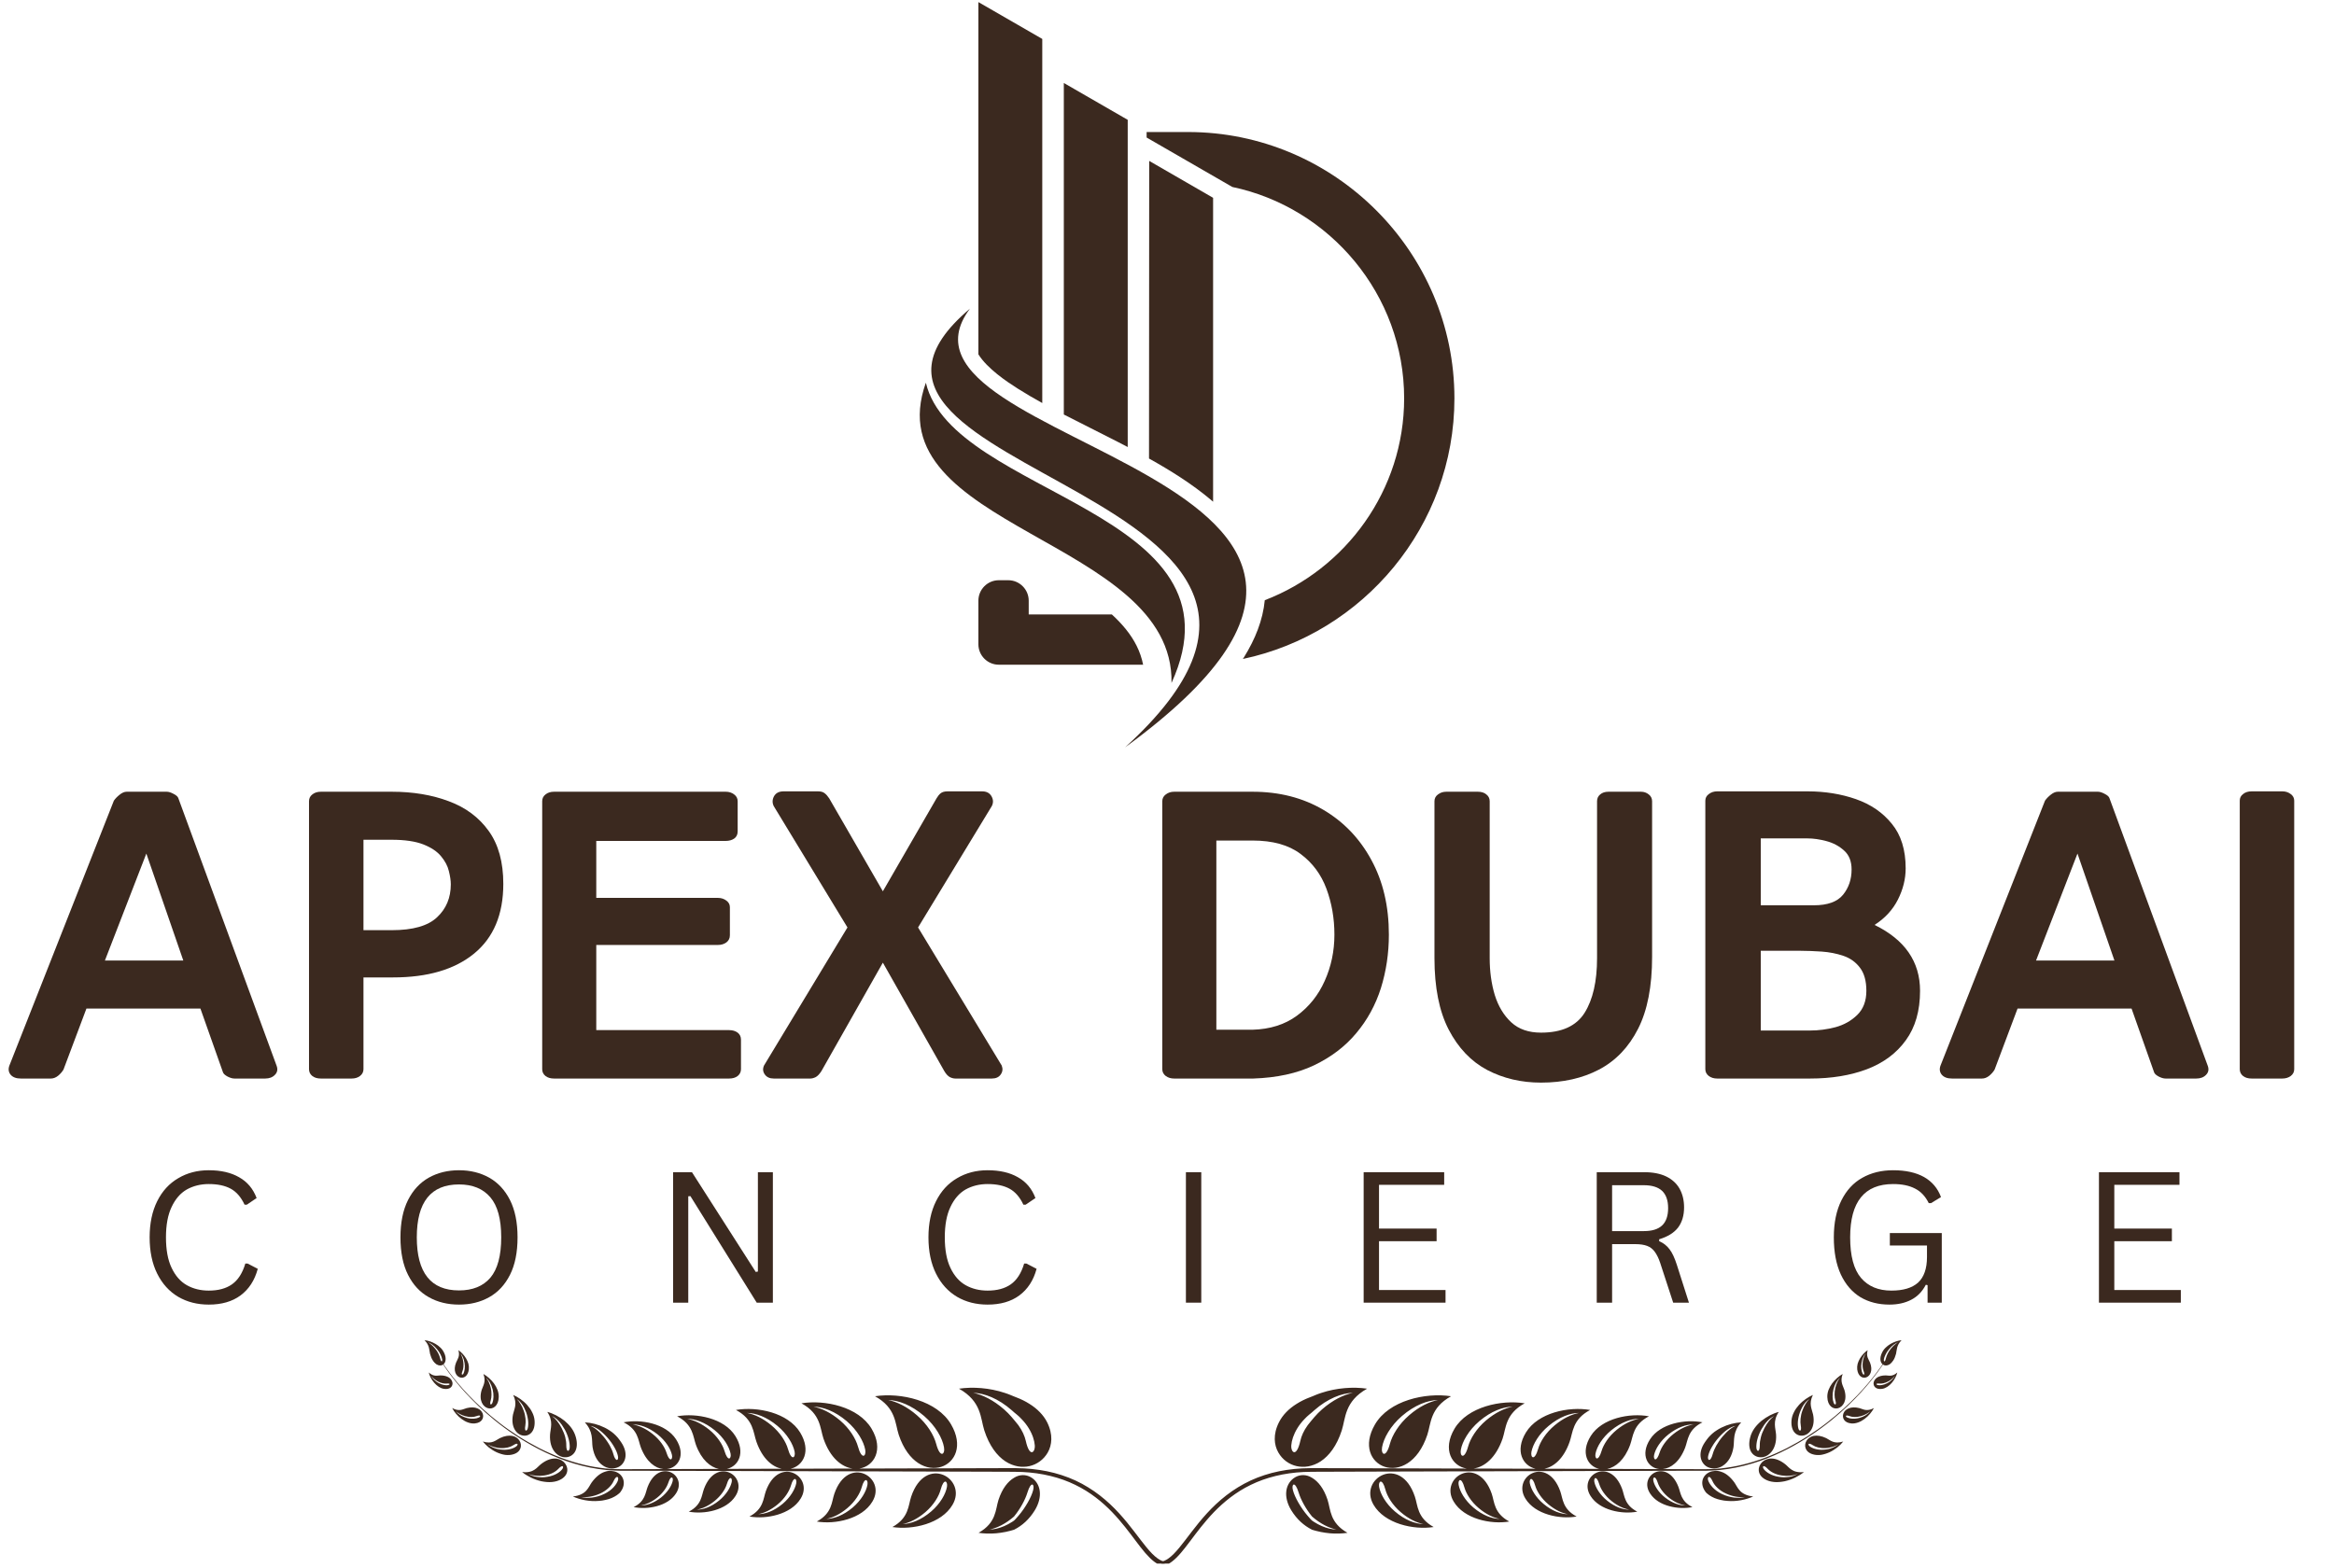 <svg xmlns="http://www.w3.org/2000/svg" xmlns:xlink="http://www.w3.org/1999/xlink" width="250" zoomAndPan="magnify" viewBox="0 0 187.5 126" height="168" preserveAspectRatio="xMidYMid meet" version="1.0"><defs><g/><clipPath id="fe27df9560"><path d="M 78 10 L 117 10 L 117 54 L 78 54 Z M 78 10 " clip-rule="nonzero"/></clipPath><clipPath id="191653492a"><path d="M 98.977 15.02 C 106.84 16.664 112.801 23.684 112.801 32.012 C 112.801 39.387 108.129 45.727 101.605 48.23 C 101.453 49.836 100.828 51.375 99.938 52.809 C 99.906 52.855 99.875 52.906 99.844 52.953 C 109.52 50.91 116.84 42.273 116.84 32.012 C 116.84 20.242 107.211 10.609 95.438 10.609 L 92.113 10.609 L 92.113 11.051 L 98.977 15.012 Z M 89.324 49.375 L 82.641 49.375 L 82.641 48.27 C 82.641 47.363 81.902 46.625 80.996 46.625 L 80.238 46.625 C 79.336 46.625 78.598 47.363 78.598 48.27 L 78.598 51.773 C 78.598 52.676 79.336 53.414 80.238 53.414 L 91.832 53.414 C 91.727 52.891 91.555 52.383 91.309 51.891 C 90.852 50.973 90.152 50.137 89.32 49.375 Z M 89.324 49.375 " clip-rule="evenodd"/></clipPath><clipPath id="dd4c7b3fb1"><path d="M 92 12 L 98 12 L 98 41 L 92 41 Z M 92 12 " clip-rule="nonzero"/></clipPath><clipPath id="930bb4991c"><path d="M 92.305 36.848 L 92.32 12.93 L 97.453 15.895 L 97.453 40.32 L 97.453 40.316 L 97.375 40.25 L 97.293 40.18 L 97.285 40.172 C 95.762 38.887 93.992 37.785 92.309 36.848 L 92.305 36.844 Z M 92.305 36.848 " clip-rule="evenodd"/></clipPath><clipPath id="85b9e10dad"><path d="M 85 6 L 91 6 L 91 36 L 85 36 Z M 85 6 " clip-rule="nonzero"/></clipPath><clipPath id="d1da6a5d87"><path d="M 90.594 12.652 L 90.594 35.922 C 90.309 35.773 90.031 35.629 89.766 35.492 C 88.355 34.762 86.895 34.051 85.461 33.309 L 85.461 6.668 L 90.594 9.629 Z M 90.594 12.652 " clip-rule="evenodd"/></clipPath><clipPath id="df001733c3"><path d="M 78 0.168 L 84 0.168 L 84 33 L 78 33 Z M 78 0.168 " clip-rule="nonzero"/></clipPath><clipPath id="084a5f208a"><path d="M 83.73 3.129 L 83.73 32.387 C 83.066 32.02 82.414 31.637 81.777 31.238 C 80.859 30.656 79.316 29.621 78.598 28.473 L 78.598 0.168 Z M 83.73 3.129 " clip-rule="evenodd"/></clipPath><clipPath id="f921f595a0"><path d="M 74 24 L 101 24 L 101 60.008 L 74 60.008 Z M 74 24 " clip-rule="nonzero"/></clipPath><clipPath id="200aa37bc1"><path d="M 34.102 107.695 L 93.672 107.695 L 93.672 125.645 L 34.102 125.645 Z M 34.102 107.695 " clip-rule="nonzero"/></clipPath><clipPath id="f6d9b36292"><path d="M 93.191 107.695 L 152.762 107.695 L 152.762 125.645 L 93.191 125.645 Z M 93.191 107.695 " clip-rule="nonzero"/></clipPath></defs><g clip-path="url(#fe27df9560)"><g clip-path="url(#191653492a)"><path fill="#3b291f" d="M 78.598 10.609 L 78.598 53.414 L 116.84 53.414 L 116.84 10.609 Z M 78.598 10.609 " fill-opacity="1" fill-rule="nonzero"/></g></g><g clip-path="url(#dd4c7b3fb1)"><g clip-path="url(#930bb4991c)"><path fill="#3b291f" d="M 92.305 12.93 L 92.305 40.32 L 97.453 40.32 L 97.453 12.93 Z M 92.305 12.93 " fill-opacity="1" fill-rule="nonzero"/></g></g><g clip-path="url(#85b9e10dad)"><g clip-path="url(#d1da6a5d87)"><path fill="#3b291f" d="M 85.461 6.668 L 85.461 35.922 L 90.594 35.922 L 90.594 6.668 Z M 85.461 6.668 " fill-opacity="1" fill-rule="nonzero"/></g></g><g clip-path="url(#df001733c3)"><g clip-path="url(#084a5f208a)"><path fill="#3b291f" d="M 78.598 0.168 L 78.598 32.387 L 83.73 32.387 L 83.73 0.168 Z M 78.598 0.168 " fill-opacity="1" fill-rule="nonzero"/></g></g><g clip-path="url(#f921f595a0)"><path fill="#3b291f" d="M 77.918 24.805 C 69.469 36.055 120.793 37.875 90.383 60.055 C 113.199 39.312 62.074 38.188 77.918 24.805 Z M 77.918 24.805 " fill-opacity="1" fill-rule="evenodd"/></g><path fill="#3b291f" d="M 74.379 30.754 C 76.52 39.871 100.477 40.996 94.113 54.879 C 94.328 43.254 70.18 42.477 74.379 30.754 Z M 74.379 30.754 " fill-opacity="1" fill-rule="evenodd"/><g clip-path="url(#200aa37bc1)"><path fill="#3b291f" d="M 35.523 109.238 C 35.551 109.422 35.441 109.508 35.355 109.137 C 35.301 108.918 35.172 108.629 34.957 108.371 C 34.855 108.246 34.754 108.141 34.656 108.059 C 34.559 107.973 34.465 107.906 34.371 107.859 C 34.484 107.891 34.602 107.953 34.727 108.047 C 34.852 108.137 34.98 108.258 35.109 108.418 C 35.23 108.559 35.32 108.707 35.391 108.852 C 35.461 108.992 35.508 109.125 35.523 109.238 Z M 37.238 110.363 C 37.164 110.512 37.02 110.516 37.148 110.191 C 37.227 110.004 37.258 109.715 37.215 109.414 C 37.172 109.125 37.082 108.906 36.973 108.746 C 37.129 108.906 37.266 109.156 37.32 109.527 C 37.379 109.859 37.324 110.18 37.238 110.363 Z M 36.824 108.496 C 37.055 108.648 37.277 108.887 37.441 109.156 C 37.52 109.293 37.586 109.434 37.629 109.582 C 37.668 109.734 37.68 109.891 37.664 110.043 C 37.598 110.586 37.242 110.793 36.934 110.68 C 36.629 110.57 36.387 110.133 36.637 109.496 C 36.734 109.246 36.977 108.996 36.824 108.496 Z M 39.559 112.723 C 39.48 112.922 39.293 112.938 39.426 112.516 C 39.461 112.395 39.484 112.238 39.484 112.07 C 39.488 111.898 39.469 111.711 39.426 111.523 C 39.383 111.348 39.328 111.188 39.262 111.051 C 39.199 110.914 39.121 110.805 39.043 110.711 C 39.266 110.887 39.461 111.199 39.578 111.656 C 39.68 112.074 39.656 112.477 39.559 112.723 Z M 38.832 110.41 C 38.984 110.492 39.137 110.605 39.281 110.734 C 39.43 110.859 39.562 111.012 39.684 111.172 C 39.918 111.496 40.082 111.871 40.066 112.27 C 40.047 112.965 39.609 113.27 39.203 113.16 C 38.801 113.051 38.441 112.527 38.695 111.691 C 38.797 111.367 39.074 111.023 38.832 110.41 Z M 42.395 114.777 C 42.332 115.031 42.105 115.078 42.203 114.551 C 42.258 114.246 42.23 113.793 42.07 113.355 C 42 113.145 41.91 112.965 41.816 112.812 C 41.727 112.656 41.621 112.527 41.516 112.43 C 41.66 112.52 41.797 112.652 41.926 112.828 C 42.055 113 42.168 113.227 42.27 113.492 C 42.445 113.98 42.477 114.473 42.395 114.777 Z M 41.227 112.094 C 41.418 112.176 41.613 112.289 41.805 112.422 C 41.992 112.559 42.18 112.711 42.34 112.891 C 42.5 113.07 42.645 113.262 42.746 113.477 C 42.855 113.684 42.926 113.91 42.945 114.152 C 42.977 114.574 42.883 114.895 42.707 115.102 C 42.535 115.305 42.281 115.398 42.027 115.359 C 41.512 115.297 41.008 114.695 41.211 113.664 C 41.254 113.457 41.348 113.242 41.387 112.988 C 41.426 112.738 41.402 112.449 41.227 112.094 Z M 45.766 116.344 C 45.742 116.652 45.488 116.754 45.492 116.121 C 45.496 115.938 45.465 115.719 45.406 115.48 C 45.344 115.246 45.246 115.008 45.121 114.762 C 44.883 114.305 44.617 113.988 44.348 113.793 C 44.52 113.879 44.699 113.996 44.871 114.18 C 44.957 114.27 45.043 114.367 45.129 114.488 C 45.211 114.605 45.293 114.738 45.375 114.879 C 45.66 115.406 45.793 115.965 45.766 116.344 Z M 43.965 113.457 C 44.43 113.574 44.926 113.832 45.352 114.168 C 45.453 114.258 45.555 114.348 45.648 114.445 C 45.742 114.539 45.832 114.648 45.91 114.758 C 46.066 114.973 46.191 115.227 46.262 115.496 C 46.391 115.969 46.355 116.367 46.199 116.645 C 46.047 116.922 45.766 117.09 45.457 117.102 C 44.836 117.137 44.113 116.523 44.188 115.281 C 44.219 114.785 44.477 114.215 43.965 113.457 Z M 49.641 117 C 49.68 117.172 49.641 117.309 49.562 117.316 C 49.484 117.32 49.367 117.195 49.273 116.844 C 49.219 116.637 49.117 116.402 48.984 116.16 C 48.918 116.039 48.84 115.926 48.758 115.801 C 48.676 115.68 48.586 115.559 48.488 115.445 C 48.395 115.34 48.305 115.234 48.215 115.145 C 48.125 115.055 48.039 114.973 47.953 114.906 C 47.781 114.758 47.613 114.656 47.449 114.582 C 47.852 114.66 48.289 114.957 48.781 115.504 C 48.895 115.633 48.996 115.754 49.09 115.887 C 49.184 116.016 49.27 116.152 49.344 116.281 C 49.492 116.535 49.598 116.789 49.641 117 Z M 46.984 114.297 C 47.496 114.32 48.062 114.465 48.574 114.719 C 48.699 114.777 48.828 114.855 48.949 114.934 C 49.07 115.008 49.188 115.098 49.301 115.195 C 49.41 115.293 49.516 115.395 49.617 115.512 C 49.719 115.625 49.801 115.758 49.902 115.895 C 50.23 116.379 50.309 116.832 50.223 117.191 C 50.18 117.371 50.098 117.527 49.984 117.656 C 49.93 117.719 49.867 117.777 49.793 117.824 C 49.723 117.871 49.641 117.91 49.555 117.938 C 49.383 117.996 49.188 118.02 48.988 117.984 C 48.789 117.953 48.586 117.883 48.402 117.742 C 48.027 117.48 47.719 116.996 47.605 116.293 C 47.562 116.012 47.586 115.691 47.523 115.352 C 47.461 115.02 47.32 114.66 46.984 114.297 Z M 53.98 116.91 C 54.066 117.301 53.793 117.535 53.543 116.738 C 53.398 116.273 53.012 115.691 52.422 115.227 C 51.859 114.781 51.305 114.547 50.824 114.465 C 51.387 114.457 52.094 114.684 52.82 115.258 C 53.473 115.773 53.875 116.426 53.98 116.91 Z M 58.688 116.797 C 58.777 117.234 58.469 117.492 58.203 116.598 C 58.047 116.074 57.629 115.418 56.977 114.887 C 56.352 114.383 55.738 114.109 55.199 114.012 C 55.832 114.012 56.617 114.277 57.418 114.93 C 58.141 115.516 58.578 116.258 58.688 116.797 Z M 63.836 116.66 C 63.926 117.148 63.582 117.426 63.301 116.438 C 63.137 115.855 62.676 115.121 61.961 114.527 C 61.281 113.961 60.605 113.652 60.012 113.539 C 60.711 113.547 61.578 113.848 62.453 114.578 C 63.246 115.234 63.719 116.062 63.836 116.66 Z M 69.508 116.5 C 69.605 117.035 69.223 117.332 68.926 116.246 C 68.75 115.609 68.258 114.801 67.484 114.141 C 66.738 113.512 66.004 113.168 65.352 113.035 C 66.117 113.051 67.066 113.391 68.02 114.199 C 68.879 114.93 69.391 115.84 69.508 116.5 Z M 75.836 116.301 C 75.938 116.887 75.52 117.207 75.207 116.023 C 75.023 115.328 74.496 114.441 73.652 113.719 C 72.855 113.027 72.055 112.648 71.348 112.5 C 72.184 112.523 73.211 112.902 74.242 113.789 C 75.168 114.59 75.715 115.582 75.836 116.301 Z M 70.293 112.199 C 72.348 111.883 75.285 112.539 76.406 114.465 C 78.387 117.855 73.723 119.879 72.199 115.293 C 71.898 114.387 71.992 113.141 70.293 112.199 Z M 83.129 116.148 C 83.148 116.469 83.027 116.703 82.879 116.695 C 82.73 116.684 82.551 116.438 82.406 115.785 C 82.32 115.402 82.129 114.965 81.809 114.523 C 81.457 114.086 81.117 113.652 80.66 113.254 C 79.801 112.504 78.941 112.086 78.18 111.922 C 79.082 111.953 80.188 112.367 81.293 113.336 C 81.355 113.391 81.418 113.445 81.477 113.5 C 81.551 113.559 81.621 113.617 81.691 113.676 C 81.828 113.789 81.953 113.906 82.066 114.031 C 82.301 114.273 82.492 114.523 82.645 114.773 C 82.949 115.27 83.102 115.758 83.129 116.148 Z M 77.039 111.59 C 78.152 111.426 79.5 111.523 80.719 111.93 C 80.871 111.977 81.023 112.035 81.168 112.094 C 81.324 112.152 81.441 112.215 81.648 112.289 C 82.023 112.43 82.375 112.605 82.691 112.805 C 83.328 113.199 83.824 113.707 84.117 114.281 C 84.371 114.785 84.465 115.254 84.457 115.656 C 84.449 116.062 84.34 116.418 84.176 116.711 C 83.84 117.301 83.297 117.676 82.703 117.812 C 82.555 117.844 82.402 117.867 82.246 117.867 C 82.09 117.875 81.93 117.859 81.77 117.832 C 81.445 117.773 81.094 117.645 80.762 117.426 C 80.094 116.984 79.477 116.188 79.074 114.945 C 78.758 113.969 78.867 112.621 77.039 111.59 Z M 36.016 111.301 C 36.16 111.266 36.184 111.145 35.879 111.18 C 35.699 111.195 35.434 111.152 35.168 111.008 C 34.922 110.867 34.734 110.707 34.629 110.535 C 34.672 110.641 34.75 110.746 34.852 110.852 C 34.957 110.953 35.086 111.059 35.25 111.145 C 35.547 111.301 35.836 111.344 36.016 111.301 Z M 34.445 110.289 C 34.574 110.84 35.086 111.52 35.668 111.605 C 36.176 111.68 36.395 111.383 36.348 111.098 C 36.32 110.957 36.234 110.809 36.074 110.699 C 35.91 110.594 35.684 110.523 35.375 110.523 C 35.133 110.527 34.848 110.652 34.445 110.289 Z M 38.469 113.906 C 38.633 113.828 38.629 113.664 38.273 113.797 C 38.062 113.879 37.73 113.902 37.383 113.801 C 37.043 113.711 36.785 113.555 36.605 113.391 C 36.691 113.5 36.812 113.609 36.961 113.707 C 37.113 113.805 37.301 113.887 37.516 113.945 C 37.91 114.051 38.27 114.004 38.469 113.906 Z M 36.324 113.145 C 36.402 113.301 36.508 113.461 36.637 113.609 C 36.766 113.762 36.914 113.906 37.078 114.023 C 37.402 114.266 37.785 114.414 38.137 114.383 C 38.73 114.332 38.902 113.914 38.773 113.578 C 38.707 113.406 38.566 113.258 38.352 113.172 C 38.137 113.082 37.848 113.062 37.488 113.152 C 37.344 113.191 37.199 113.266 37.016 113.297 C 36.832 113.32 36.609 113.309 36.324 113.145 Z M 41.492 116.215 C 41.656 116.074 41.609 115.887 41.23 116.137 C 41.004 116.285 40.633 116.391 40.191 116.363 C 39.98 116.352 39.793 116.309 39.625 116.258 C 39.453 116.207 39.305 116.137 39.184 116.055 C 39.309 116.168 39.477 116.27 39.68 116.348 C 39.781 116.387 39.891 116.422 40.008 116.449 C 40.129 116.473 40.254 116.488 40.391 116.496 C 40.875 116.527 41.285 116.383 41.492 116.215 Z M 38.789 115.836 C 38.918 116 39.086 116.164 39.27 116.316 C 39.461 116.461 39.676 116.598 39.895 116.699 C 40.121 116.801 40.352 116.875 40.578 116.91 C 40.809 116.938 41.031 116.926 41.234 116.863 C 41.559 116.77 41.742 116.578 41.812 116.375 C 41.883 116.172 41.848 115.945 41.73 115.762 C 41.672 115.668 41.594 115.59 41.496 115.523 C 41.398 115.457 41.281 115.406 41.148 115.383 C 40.883 115.336 40.547 115.375 40.152 115.566 C 39.992 115.645 39.84 115.77 39.633 115.848 C 39.426 115.926 39.168 115.953 38.789 115.836 Z M 45.172 118.051 C 45.32 117.848 45.211 117.648 44.852 118.035 C 44.746 118.148 44.594 118.262 44.402 118.359 C 44.211 118.453 43.984 118.527 43.723 118.566 C 43.23 118.637 42.793 118.582 42.461 118.449 C 42.641 118.551 42.859 118.637 43.121 118.676 C 43.25 118.695 43.391 118.707 43.535 118.711 C 43.68 118.711 43.836 118.695 43.992 118.668 C 44.137 118.648 44.27 118.613 44.391 118.57 C 44.516 118.527 44.629 118.477 44.73 118.418 C 44.93 118.309 45.082 118.176 45.172 118.051 Z M 41.945 118.285 C 42.137 118.453 42.379 118.598 42.641 118.73 C 42.902 118.859 43.191 118.961 43.48 119.027 C 43.773 119.086 44.062 119.117 44.344 119.09 C 44.621 119.062 44.871 118.992 45.086 118.863 C 45.422 118.664 45.562 118.402 45.574 118.152 C 45.59 117.898 45.477 117.664 45.293 117.48 C 44.914 117.133 44.246 117.031 43.449 117.66 C 43.285 117.789 43.145 117.973 42.926 118.109 C 42.816 118.18 42.691 118.238 42.531 118.27 C 42.371 118.305 42.176 118.32 41.945 118.285 Z M 49.648 118.938 C 49.723 118.664 49.523 118.488 49.277 119.047 C 49.238 119.129 49.191 119.215 49.125 119.301 C 49.062 119.387 48.984 119.473 48.895 119.559 C 48.805 119.645 48.699 119.727 48.582 119.809 C 48.465 119.887 48.336 119.961 48.195 120.023 C 47.648 120.27 47.117 120.34 46.68 120.293 C 46.926 120.359 47.223 120.371 47.539 120.344 C 47.695 120.324 47.863 120.289 48.031 120.242 C 48.203 120.195 48.375 120.133 48.547 120.047 C 49.176 119.746 49.543 119.277 49.648 118.938 Z M 46.02 120.254 C 46.59 120.508 47.355 120.676 48.094 120.609 C 48.277 120.602 48.461 120.57 48.633 120.531 C 48.809 120.492 48.973 120.445 49.129 120.379 C 49.285 120.312 49.43 120.234 49.555 120.148 C 49.621 120.105 49.68 120.059 49.734 120.008 C 49.766 119.984 49.793 119.957 49.816 119.93 C 49.836 119.906 49.855 119.879 49.875 119.848 C 50.109 119.52 50.156 119.191 50.078 118.914 C 50.043 118.777 49.973 118.652 49.883 118.551 C 49.859 118.523 49.836 118.5 49.812 118.477 C 49.785 118.453 49.754 118.43 49.723 118.406 C 49.664 118.363 49.598 118.328 49.531 118.297 C 49.395 118.234 49.242 118.207 49.082 118.195 C 48.926 118.184 48.758 118.207 48.586 118.27 C 48.414 118.324 48.238 118.418 48.062 118.559 C 47.887 118.699 47.711 118.883 47.539 119.117 C 47.402 119.309 47.305 119.551 47.102 119.773 C 47 119.887 46.871 119.988 46.699 120.07 C 46.527 120.156 46.305 120.223 46.02 120.254 Z M 54.039 119.012 C 54.109 118.695 53.891 118.512 53.688 119.148 C 53.566 119.523 53.254 119.988 52.773 120.363 C 52.32 120.719 51.875 120.906 51.484 120.969 C 51.941 120.977 52.508 120.797 53.098 120.34 C 53.625 119.926 53.953 119.398 54.039 119.012 Z M 50.902 121.105 C 52.012 121.332 53.629 121.043 54.293 120.027 C 55.285 118.555 52.961 117.105 52.031 119.473 C 51.84 119.953 51.852 120.637 50.902 121.105 Z M 58.781 119.094 C 58.852 118.742 58.605 118.539 58.391 119.254 C 58.266 119.672 57.926 120.195 57.402 120.617 C 56.902 121.02 56.41 121.234 55.98 121.309 C 56.484 121.312 57.113 121.105 57.758 120.586 C 58.336 120.121 58.688 119.527 58.781 119.094 Z M 55.332 121.473 C 56.566 121.707 58.359 121.363 59.082 120.219 C 60.137 118.59 57.543 117.004 56.555 119.637 C 56.352 120.18 56.379 120.934 55.332 121.473 Z M 63.965 119.195 C 64.039 118.809 63.762 118.59 63.539 119.375 C 63.406 119.836 63.039 120.418 62.469 120.891 C 61.926 121.34 61.387 121.586 60.914 121.672 C 61.469 121.668 62.16 121.434 62.863 120.852 C 63.492 120.328 63.871 119.672 63.965 119.195 Z M 60.207 121.863 C 61.566 122.102 63.539 121.699 64.316 120.43 C 65.434 118.645 62.566 116.914 61.523 119.824 C 61.309 120.422 61.352 121.254 60.207 121.863 Z M 69.684 119.32 C 69.762 118.895 69.457 118.656 69.223 119.52 C 69.082 120.023 68.691 120.664 68.074 121.184 C 67.484 121.684 66.902 121.953 66.387 122.055 C 66.996 122.047 67.746 121.777 68.5 121.141 C 69.184 120.562 69.59 119.844 69.684 119.32 Z M 65.617 122.266 C 67.109 122.516 69.254 122.055 70.082 120.664 C 71.262 118.719 68.125 116.852 67.027 120.031 C 66.801 120.688 66.859 121.594 65.617 122.266 Z M 76.074 119.473 C 76.152 119.008 75.82 118.754 75.57 119.691 C 75.426 120.238 75.008 120.938 74.344 121.508 C 73.711 122.051 73.082 122.352 72.523 122.469 C 73.18 122.449 73.992 122.152 74.809 121.453 C 75.543 120.824 75.977 120.039 76.074 119.473 Z M 71.691 122.707 C 73.312 122.957 75.629 122.441 76.52 120.922 C 77.758 118.824 74.352 116.812 73.199 120.266 C 72.957 120.977 73.027 121.965 71.691 122.707 Z M 82.996 119.75 C 83.062 119.508 83.031 119.312 82.934 119.293 C 82.84 119.277 82.684 119.449 82.535 119.945 C 82.359 120.52 81.965 121.246 81.461 121.863 C 80.785 122.453 80.105 122.781 79.504 122.91 C 79.859 122.902 80.258 122.812 80.672 122.633 C 80.879 122.543 81.094 122.43 81.309 122.293 C 81.359 122.258 81.418 122.223 81.469 122.184 C 81.504 122.148 81.543 122.109 81.582 122.07 C 81.656 121.988 81.734 121.898 81.812 121.809 C 81.957 121.645 82.09 121.465 82.215 121.289 C 82.34 121.109 82.453 120.93 82.555 120.754 C 82.762 120.395 82.918 120.051 82.996 119.75 Z M 78.613 123.172 C 79.047 123.238 79.531 123.254 80.027 123.211 C 80.273 123.188 80.523 123.152 80.773 123.102 C 80.895 123.078 81.02 123.051 81.141 123.016 C 81.203 123 81.266 122.984 81.324 122.965 L 81.414 122.938 L 81.461 122.926 L 81.492 122.91 C 82.109 122.594 82.676 122.105 83.137 121.352 C 83.449 120.836 83.59 120.293 83.527 119.812 C 83.469 119.332 83.199 118.922 82.809 118.703 C 82.422 118.48 81.914 118.465 81.465 118.75 C 80.973 119.039 80.516 119.602 80.211 120.531 C 79.965 121.305 80.047 122.363 78.613 123.172 Z M 34.102 107.695 C 34.383 107.719 34.703 107.828 34.992 107.996 C 35.141 108.082 35.27 108.184 35.391 108.301 C 35.508 108.414 35.605 108.551 35.676 108.703 C 35.781 108.918 35.812 109.109 35.797 109.266 C 35.785 109.426 35.723 109.551 35.629 109.629 C 35.629 109.629 35.676 109.695 35.762 109.824 C 35.848 109.949 35.98 110.125 36.148 110.355 C 36.488 110.809 37 111.434 37.664 112.133 C 38.332 112.828 39.16 113.594 40.113 114.332 C 40.586 114.699 41.102 115.055 41.633 115.398 C 42.164 115.742 42.727 116.062 43.301 116.359 C 44.449 116.945 45.672 117.41 46.867 117.695 C 47.461 117.844 48.055 117.934 48.617 118 C 48.898 118.02 49.176 118.051 49.445 118.051 C 49.578 118.051 49.707 118.055 49.836 118.059 C 49.957 118.059 50.078 118.059 50.191 118.059 C 52.051 118.051 53.289 118.051 53.289 118.051 C 52.648 117.988 51.934 117.484 51.488 116.328 C 51.258 115.727 51.277 114.879 50.098 114.293 C 51.477 114.02 53.48 114.383 54.305 115.652 C 55.125 116.922 54.488 117.953 53.566 118.051 L 57.746 118.039 C 57.07 117.898 56.355 117.316 55.91 116.109 C 55.664 115.434 55.699 114.484 54.395 113.809 C 55.941 113.523 58.18 113.961 59.074 115.395 C 59.914 116.738 59.324 117.828 58.395 118.035 L 62.781 118.023 C 62.031 117.863 61.246 117.211 60.77 115.863 C 60.5 115.113 60.559 114.066 59.121 113.301 C 60.836 113.004 63.309 113.516 64.281 115.113 C 65.184 116.598 64.535 117.785 63.52 118.023 L 68.477 118.008 C 67.617 117.879 66.691 117.16 66.152 115.598 C 65.871 114.766 65.945 113.621 64.383 112.766 C 66.262 112.461 68.969 113.043 70.016 114.805 C 71.02 116.492 70.215 117.82 69.043 118.008 C 69.043 118.008 70.781 118.004 73.391 117.996 C 74.695 117.992 76.215 117.988 77.848 117.984 C 78.664 117.98 79.504 117.98 80.359 117.977 C 80.574 117.977 80.789 117.977 81.004 117.977 C 81.219 117.977 81.441 117.973 81.645 117.977 C 82.059 117.98 82.473 118 82.887 118.043 C 83.707 118.125 84.52 118.285 85.281 118.535 C 86.047 118.781 86.77 119.117 87.418 119.52 C 88.07 119.918 88.656 120.383 89.176 120.867 C 89.695 121.352 90.145 121.859 90.547 122.348 C 91.352 123.332 91.953 124.234 92.559 124.852 C 92.852 125.148 93.125 125.34 93.332 125.422 C 93.434 125.465 93.516 125.484 93.57 125.496 C 93.625 125.504 93.652 125.508 93.652 125.508 L 93.434 125.82 C 93.434 125.82 93.414 125.816 93.383 125.812 C 93.352 125.805 93.301 125.793 93.238 125.773 C 93.109 125.734 92.922 125.645 92.707 125.48 C 92.496 125.32 92.258 125.086 92 124.789 C 91.754 124.504 91.508 124.18 91.246 123.832 C 90.719 123.133 90.121 122.32 89.34 121.508 C 88.562 120.703 87.59 119.902 86.375 119.316 C 85.164 118.723 83.715 118.359 82.125 118.285 C 81.926 118.273 81.723 118.27 81.523 118.27 C 81.309 118.266 81.094 118.266 80.875 118.266 C 80.438 118.266 79.996 118.262 79.551 118.262 C 78.656 118.258 77.742 118.258 76.812 118.254 C 73.098 118.246 69.137 118.234 65.176 118.223 C 61.215 118.211 57.25 118.203 53.535 118.191 C 52.609 118.191 51.695 118.188 50.801 118.184 C 50.578 118.184 50.355 118.184 50.133 118.184 C 50.023 118.184 49.914 118.184 49.805 118.184 C 49.684 118.18 49.566 118.176 49.449 118.172 C 48.977 118.16 48.512 118.109 48.059 118.043 C 46.25 117.773 44.641 117.152 43.262 116.438 C 41.879 115.719 40.703 114.91 39.73 114.117 C 38.754 113.328 37.977 112.551 37.367 111.887 C 36.758 111.223 36.32 110.656 36.031 110.266 C 35.891 110.066 35.777 109.918 35.711 109.812 C 35.641 109.707 35.602 109.652 35.602 109.652 C 35.461 109.754 35.258 109.758 35.055 109.629 C 34.957 109.559 34.859 109.461 34.77 109.32 C 34.68 109.184 34.605 109.004 34.547 108.789 C 34.477 108.484 34.52 108.109 34.102 107.695 " fill-opacity="1" fill-rule="evenodd"/></g><g clip-path="url(#f6d9b36292)"><path fill="#3b291f" d="M 151.473 108.852 C 151.543 108.707 151.633 108.559 151.754 108.418 C 151.883 108.258 152.012 108.137 152.137 108.047 C 152.266 107.953 152.383 107.891 152.492 107.859 C 152.398 107.906 152.305 107.973 152.207 108.059 C 152.109 108.141 152.008 108.246 151.906 108.371 C 151.691 108.629 151.562 108.918 151.508 109.137 C 151.422 109.508 151.312 109.422 151.34 109.238 C 151.355 109.125 151.402 108.992 151.473 108.852 Z M 149.543 109.527 C 149.598 109.156 149.734 108.906 149.891 108.746 C 149.781 108.906 149.691 109.125 149.648 109.414 C 149.605 109.715 149.637 110.004 149.715 110.191 C 149.844 110.516 149.699 110.512 149.625 110.363 C 149.539 110.18 149.484 109.859 149.543 109.527 Z M 150.227 109.496 C 150.477 110.133 150.234 110.57 149.93 110.68 C 149.621 110.793 149.266 110.586 149.199 110.043 C 149.184 109.891 149.195 109.734 149.234 109.582 C 149.277 109.434 149.344 109.293 149.422 109.156 C 149.586 108.887 149.809 108.648 150.039 108.496 C 149.887 108.996 150.129 109.246 150.227 109.496 Z M 147.285 111.656 C 147.402 111.199 147.598 110.887 147.82 110.711 C 147.742 110.805 147.664 110.914 147.602 111.051 C 147.535 111.188 147.484 111.348 147.438 111.523 C 147.395 111.711 147.375 111.898 147.379 112.07 C 147.379 112.238 147.402 112.395 147.441 112.516 C 147.57 112.938 147.383 112.922 147.305 112.723 C 147.207 112.477 147.184 112.074 147.285 111.656 Z M 148.168 111.691 C 148.422 112.527 148.062 113.051 147.66 113.16 C 147.254 113.27 146.816 112.965 146.797 112.27 C 146.781 111.871 146.945 111.496 147.18 111.172 C 147.301 111.012 147.434 110.859 147.582 110.734 C 147.727 110.605 147.879 110.492 148.031 110.41 C 147.793 111.023 148.066 111.367 148.168 111.691 Z M 144.594 113.492 C 144.695 113.227 144.809 113 144.938 112.828 C 145.066 112.652 145.203 112.52 145.348 112.43 C 145.242 112.527 145.137 112.656 145.047 112.812 C 144.953 112.965 144.867 113.145 144.793 113.355 C 144.633 113.793 144.605 114.246 144.664 114.551 C 144.758 115.078 144.531 115.031 144.469 114.777 C 144.387 114.473 144.418 113.98 144.594 113.492 Z M 145.477 112.988 C 145.516 113.242 145.609 113.457 145.652 113.664 C 145.859 114.695 145.352 115.297 144.836 115.359 C 144.586 115.398 144.328 115.305 144.156 115.102 C 143.98 114.895 143.887 114.574 143.918 114.152 C 143.938 113.91 144.008 113.684 144.117 113.477 C 144.219 113.262 144.363 113.07 144.523 112.891 C 144.684 112.711 144.871 112.559 145.059 112.422 C 145.25 112.289 145.445 112.176 145.637 112.094 C 145.461 112.449 145.438 112.738 145.477 112.988 Z M 141.488 114.879 C 141.57 114.738 141.652 114.605 141.734 114.488 C 141.82 114.367 141.906 114.27 141.992 114.18 C 142.164 113.996 142.344 113.879 142.516 113.793 C 142.246 113.988 141.98 114.305 141.742 114.762 C 141.617 115.008 141.52 115.246 141.461 115.48 C 141.398 115.719 141.367 115.938 141.371 116.121 C 141.375 116.754 141.121 116.652 141.098 116.344 C 141.07 115.965 141.203 115.406 141.488 114.879 Z M 142.68 115.281 C 142.754 116.523 142.027 117.137 141.406 117.102 C 141.098 117.09 140.816 116.922 140.664 116.645 C 140.508 116.367 140.477 115.969 140.602 115.496 C 140.672 115.227 140.797 114.973 140.953 114.758 C 141.035 114.648 141.121 114.539 141.215 114.445 C 141.309 114.348 141.41 114.258 141.516 114.168 C 141.938 113.832 142.434 113.574 142.898 113.457 C 142.387 114.215 142.645 114.785 142.68 115.281 Z M 137.52 116.281 C 137.594 116.152 137.68 116.016 137.773 115.887 C 137.867 115.754 137.969 115.633 138.082 115.504 C 138.574 114.957 139.012 114.66 139.414 114.582 C 139.25 114.656 139.082 114.758 138.91 114.906 C 138.824 114.973 138.738 115.055 138.648 115.145 C 138.559 115.238 138.469 115.34 138.375 115.445 C 138.277 115.559 138.188 115.68 138.105 115.801 C 138.023 115.926 137.949 116.039 137.879 116.16 C 137.746 116.402 137.645 116.637 137.59 116.844 C 137.496 117.195 137.379 117.32 137.301 117.316 C 137.223 117.309 137.184 117.172 137.223 117 C 137.266 116.789 137.371 116.535 137.52 116.281 Z M 139.34 115.352 C 139.281 115.691 139.301 116.012 139.258 116.293 C 139.145 116.996 138.836 117.48 138.461 117.742 C 138.277 117.883 138.074 117.953 137.875 117.984 C 137.676 118.02 137.48 117.996 137.309 117.938 C 137.223 117.91 137.141 117.871 137.07 117.824 C 136.996 117.777 136.934 117.719 136.879 117.656 C 136.766 117.527 136.684 117.371 136.641 117.191 C 136.555 116.832 136.633 116.379 136.961 115.895 C 137.062 115.758 137.145 115.625 137.246 115.512 C 137.348 115.395 137.453 115.293 137.562 115.195 C 137.676 115.098 137.793 115.008 137.914 114.934 C 138.035 114.855 138.164 114.777 138.289 114.719 C 138.801 114.465 139.367 114.32 139.879 114.297 C 139.543 114.66 139.402 115.02 139.34 115.352 Z M 134.043 115.258 C 134.77 114.684 135.477 114.457 136.039 114.465 C 135.559 114.547 135.004 114.781 134.441 115.227 C 133.852 115.691 133.465 116.273 133.32 116.738 C 133.07 117.535 132.797 117.301 132.883 116.91 C 132.988 116.426 133.391 115.773 134.043 115.258 Z M 129.445 114.93 C 130.246 114.277 131.035 114.012 131.664 114.012 C 131.125 114.109 130.512 114.383 129.887 114.887 C 129.234 115.418 128.816 116.074 128.66 116.598 C 128.395 117.492 128.086 117.234 128.176 116.797 C 128.285 116.258 128.723 115.516 129.445 114.93 Z M 124.41 114.578 C 125.285 113.848 126.152 113.547 126.852 113.539 C 126.258 113.652 125.582 113.961 124.902 114.527 C 124.188 115.121 123.727 115.855 123.562 116.438 C 123.281 117.426 122.938 117.148 123.027 116.66 C 123.145 116.062 123.617 115.234 124.41 114.578 Z M 118.844 114.199 C 119.797 113.391 120.746 113.051 121.512 113.035 C 120.859 113.168 120.125 113.512 119.379 114.141 C 118.605 114.801 118.113 115.609 117.938 116.246 C 117.641 117.332 117.258 117.035 117.355 116.5 C 117.473 115.84 117.984 114.93 118.844 114.199 Z M 112.621 113.789 C 113.652 112.902 114.68 112.523 115.516 112.5 C 114.809 112.648 114.008 113.027 113.211 113.719 C 112.371 114.441 111.844 115.328 111.656 116.023 C 111.344 117.207 110.926 116.887 111.027 116.301 C 111.148 115.582 111.695 114.59 112.621 113.789 Z M 114.664 115.293 C 113.141 119.879 108.48 117.855 110.457 114.465 C 111.578 112.539 114.516 111.883 116.57 112.199 C 114.871 113.141 114.965 114.387 114.664 115.293 Z M 104.219 114.773 C 104.371 114.523 104.562 114.273 104.797 114.031 C 104.914 113.906 105.035 113.789 105.172 113.676 C 105.242 113.617 105.312 113.559 105.387 113.5 C 105.445 113.445 105.508 113.391 105.57 113.336 C 106.676 112.367 107.781 111.953 108.684 111.922 C 107.922 112.086 107.062 112.504 106.203 113.254 C 105.746 113.652 105.406 114.086 105.055 114.523 C 104.734 114.965 104.543 115.402 104.461 115.785 C 104.312 116.438 104.133 116.684 103.984 116.695 C 103.836 116.703 103.715 116.469 103.734 116.148 C 103.762 115.758 103.914 115.27 104.219 114.773 Z M 107.789 114.945 C 107.387 116.188 106.77 116.984 106.102 117.426 C 105.773 117.645 105.418 117.773 105.098 117.832 C 104.934 117.859 104.773 117.875 104.617 117.867 C 104.461 117.867 104.309 117.844 104.16 117.812 C 103.566 117.676 103.023 117.301 102.691 116.711 C 102.523 116.418 102.414 116.062 102.406 115.656 C 102.398 115.254 102.492 114.785 102.75 114.281 C 103.039 113.707 103.535 113.199 104.172 112.805 C 104.488 112.605 104.84 112.43 105.215 112.289 C 105.422 112.219 105.543 112.152 105.695 112.094 C 105.844 112.035 105.992 111.977 106.145 111.93 C 107.363 111.523 108.715 111.426 109.824 111.59 C 107.996 112.621 108.105 113.969 107.789 114.945 Z M 151.613 111.145 C 151.777 111.059 151.906 110.953 152.012 110.852 C 152.113 110.746 152.191 110.641 152.238 110.535 C 152.129 110.707 151.941 110.867 151.695 111.008 C 151.43 111.152 151.164 111.195 150.984 111.18 C 150.68 111.145 150.703 111.266 150.848 111.301 C 151.027 111.344 151.316 111.301 151.613 111.145 Z M 151.488 110.523 C 151.18 110.523 150.953 110.594 150.789 110.699 C 150.629 110.809 150.543 110.957 150.516 111.098 C 150.469 111.383 150.688 111.68 151.199 111.605 C 151.777 111.52 152.289 110.84 152.418 110.289 C 152.016 110.652 151.73 110.527 151.488 110.523 Z M 149.348 113.945 C 149.562 113.887 149.75 113.805 149.902 113.707 C 150.051 113.609 150.172 113.5 150.258 113.391 C 150.078 113.555 149.82 113.711 149.48 113.801 C 149.133 113.902 148.801 113.879 148.59 113.797 C 148.234 113.664 148.23 113.828 148.395 113.906 C 148.594 114.004 148.953 114.051 149.348 113.945 Z M 149.848 113.297 C 149.664 113.266 149.52 113.191 149.375 113.152 C 149.016 113.062 148.727 113.082 148.512 113.172 C 148.297 113.258 148.156 113.406 148.09 113.578 C 147.965 113.914 148.133 114.332 148.727 114.383 C 149.078 114.414 149.461 114.266 149.785 114.023 C 149.949 113.906 150.098 113.762 150.227 113.609 C 150.355 113.461 150.461 113.301 150.539 113.145 C 150.254 113.309 150.031 113.32 149.848 113.297 Z M 146.473 116.496 C 146.609 116.488 146.738 116.473 146.855 116.449 C 146.973 116.422 147.082 116.391 147.184 116.348 C 147.387 116.27 147.555 116.168 147.68 116.055 C 147.559 116.137 147.41 116.207 147.238 116.258 C 147.07 116.309 146.883 116.352 146.672 116.363 C 146.23 116.391 145.859 116.285 145.637 116.137 C 145.254 115.887 145.207 116.074 145.371 116.215 C 145.578 116.383 145.988 116.527 146.473 116.496 Z M 147.23 115.848 C 147.023 115.77 146.871 115.645 146.711 115.566 C 146.316 115.375 145.98 115.336 145.715 115.383 C 145.582 115.406 145.465 115.461 145.367 115.523 C 145.27 115.59 145.191 115.668 145.133 115.762 C 145.016 115.945 144.98 116.172 145.051 116.375 C 145.121 116.578 145.305 116.77 145.629 116.863 C 145.832 116.926 146.055 116.938 146.285 116.91 C 146.512 116.875 146.742 116.801 146.969 116.699 C 147.188 116.598 147.402 116.461 147.594 116.316 C 147.781 116.164 147.945 116 148.074 115.836 C 147.699 115.953 147.438 115.926 147.23 115.848 Z M 142.133 118.418 C 142.234 118.477 142.348 118.527 142.473 118.57 C 142.594 118.613 142.727 118.648 142.871 118.668 C 143.031 118.695 143.184 118.711 143.328 118.711 C 143.473 118.707 143.613 118.695 143.742 118.676 C 144.004 118.637 144.223 118.551 144.402 118.449 C 144.07 118.582 143.637 118.637 143.141 118.566 C 142.883 118.527 142.652 118.453 142.461 118.359 C 142.27 118.262 142.117 118.148 142.012 118.035 C 141.652 117.648 141.543 117.848 141.691 118.051 C 141.781 118.176 141.934 118.309 142.133 118.418 Z M 144.336 118.27 C 144.176 118.238 144.047 118.18 143.938 118.109 C 143.719 117.973 143.578 117.789 143.414 117.66 C 142.617 117.031 141.949 117.133 141.57 117.48 C 141.387 117.664 141.273 117.898 141.289 118.152 C 141.301 118.402 141.441 118.664 141.777 118.863 C 141.992 118.992 142.242 119.062 142.52 119.09 C 142.801 119.117 143.09 119.086 143.383 119.027 C 143.672 118.961 143.961 118.859 144.223 118.73 C 144.484 118.598 144.727 118.453 144.918 118.285 C 144.688 118.32 144.492 118.305 144.336 118.27 Z M 138.316 120.047 C 138.492 120.133 138.66 120.195 138.832 120.242 C 139 120.289 139.168 120.324 139.324 120.344 C 139.641 120.371 139.938 120.359 140.184 120.293 C 139.746 120.34 139.215 120.27 138.672 120.023 C 138.527 119.961 138.398 119.887 138.281 119.809 C 138.164 119.727 138.059 119.645 137.969 119.559 C 137.879 119.473 137.801 119.387 137.738 119.301 C 137.672 119.215 137.625 119.129 137.586 119.047 C 137.34 118.488 137.141 118.664 137.215 118.938 C 137.32 119.277 137.688 119.746 138.316 120.047 Z M 140.164 120.07 C 139.992 119.988 139.863 119.887 139.762 119.773 C 139.559 119.551 139.461 119.309 139.324 119.117 C 139.152 118.883 138.977 118.699 138.801 118.559 C 138.625 118.418 138.449 118.324 138.277 118.27 C 138.105 118.207 137.938 118.184 137.781 118.195 C 137.621 118.207 137.469 118.234 137.332 118.297 C 137.266 118.328 137.199 118.363 137.141 118.406 C 137.109 118.43 137.078 118.453 137.051 118.477 C 137.027 118.5 137.004 118.523 136.98 118.551 C 136.891 118.652 136.82 118.777 136.781 118.914 C 136.707 119.191 136.754 119.52 136.988 119.848 C 137.008 119.879 137.027 119.906 137.047 119.93 C 137.074 119.957 137.098 119.984 137.129 120.008 C 137.184 120.059 137.242 120.105 137.309 120.148 C 137.434 120.234 137.578 120.312 137.734 120.379 C 137.891 120.445 138.055 120.492 138.23 120.531 C 138.406 120.57 138.586 120.602 138.77 120.609 C 139.508 120.676 140.273 120.508 140.844 120.254 C 140.559 120.223 140.34 120.156 140.164 120.07 Z M 133.766 120.34 C 134.355 120.797 134.926 120.977 135.379 120.969 C 134.988 120.906 134.543 120.719 134.09 120.363 C 133.609 119.988 133.297 119.523 133.176 119.148 C 132.973 118.512 132.754 118.695 132.824 119.012 C 132.914 119.398 133.238 119.926 133.766 120.34 Z M 134.832 119.473 C 133.902 117.105 131.578 118.555 132.57 120.027 C 133.234 121.043 134.852 121.332 135.961 121.105 C 135.012 120.637 135.023 119.953 134.832 119.473 Z M 129.105 120.586 C 129.75 121.105 130.379 121.312 130.883 121.309 C 130.453 121.234 129.961 121.02 129.461 120.617 C 128.938 120.195 128.598 119.672 128.473 119.254 C 128.258 118.539 128.012 118.742 128.082 119.094 C 128.176 119.527 128.527 120.121 129.105 120.586 Z M 130.309 119.637 C 129.324 117.004 126.727 118.59 127.781 120.219 C 128.504 121.363 130.297 121.707 131.531 121.473 C 130.484 120.934 130.512 120.18 130.309 119.637 Z M 124.004 120.852 C 124.703 121.434 125.395 121.668 125.949 121.676 C 125.477 121.586 124.938 121.34 124.395 120.891 C 123.824 120.418 123.457 119.836 123.328 119.375 C 123.102 118.59 122.824 118.809 122.898 119.195 C 122.992 119.672 123.371 120.328 124.004 120.852 Z M 125.34 119.824 C 124.297 116.914 121.43 118.645 122.547 120.43 C 123.328 121.699 125.297 122.102 126.656 121.863 C 125.512 121.254 125.555 120.422 125.34 119.824 Z M 118.363 121.141 C 119.117 121.777 119.867 122.047 120.477 122.055 C 119.961 121.953 119.379 121.684 118.789 121.184 C 118.172 120.664 117.781 120.023 117.641 119.52 C 117.406 118.656 117.102 118.895 117.18 119.32 C 117.273 119.844 117.68 120.562 118.363 121.141 Z M 119.836 120.031 C 118.738 116.852 115.602 118.719 116.781 120.664 C 117.613 122.055 119.758 122.516 121.246 122.266 C 120.004 121.594 120.062 120.688 119.836 120.031 Z M 112.055 121.453 C 112.871 122.152 113.684 122.449 114.344 122.469 C 113.781 122.352 113.152 122.051 112.52 121.508 C 111.855 120.938 111.438 120.238 111.293 119.691 C 111.043 118.754 110.715 119.008 110.789 119.473 C 110.887 120.039 111.32 120.824 112.055 121.453 Z M 113.664 120.266 C 112.512 116.812 109.105 118.824 110.344 120.922 C 111.234 122.441 113.555 122.957 115.172 122.707 C 113.832 121.965 113.906 120.977 113.664 120.266 Z M 104.309 120.754 C 104.41 120.93 104.523 121.109 104.648 121.289 C 104.773 121.465 104.906 121.645 105.051 121.809 C 105.129 121.898 105.207 121.988 105.281 122.07 C 105.32 122.109 105.359 122.148 105.395 122.184 C 105.445 122.223 105.504 122.258 105.555 122.293 C 105.77 122.43 105.984 122.543 106.191 122.633 C 106.605 122.812 107.004 122.902 107.359 122.91 C 106.758 122.781 106.078 122.453 105.402 121.863 C 104.898 121.246 104.504 120.52 104.328 119.945 C 104.18 119.449 104.023 119.277 103.93 119.293 C 103.832 119.312 103.801 119.508 103.867 119.75 C 103.945 120.051 104.102 120.395 104.309 120.754 Z M 106.652 120.531 C 106.348 119.602 105.891 119.039 105.398 118.75 C 104.949 118.465 104.441 118.48 104.055 118.703 C 103.664 118.922 103.395 119.332 103.336 119.812 C 103.273 120.293 103.414 120.836 103.727 121.352 C 104.188 122.105 104.758 122.594 105.375 122.91 L 105.402 122.926 L 105.449 122.938 L 105.539 122.965 C 105.598 122.984 105.66 123 105.723 123.016 C 105.844 123.051 105.969 123.078 106.094 123.102 C 106.34 123.152 106.59 123.188 106.836 123.211 C 107.332 123.254 107.816 123.238 108.25 123.172 C 106.816 122.363 106.902 121.305 106.652 120.531 Z M 152.316 108.789 C 152.258 109.004 152.184 109.184 152.094 109.32 C 152.004 109.461 151.906 109.559 151.809 109.629 C 151.605 109.758 151.402 109.754 151.262 109.652 C 151.262 109.652 151.223 109.707 151.152 109.812 C 151.086 109.918 150.973 110.066 150.832 110.266 C 150.543 110.656 150.105 111.223 149.496 111.887 C 148.887 112.551 148.109 113.328 147.133 114.117 C 146.16 114.91 144.984 115.719 143.602 116.438 C 142.223 117.152 140.613 117.773 138.805 118.043 C 138.352 118.109 137.887 118.16 137.414 118.172 C 137.297 118.176 137.18 118.18 137.062 118.184 C 136.949 118.184 136.84 118.184 136.73 118.184 C 136.508 118.184 136.285 118.184 136.062 118.184 C 135.168 118.188 134.254 118.191 133.328 118.191 C 129.613 118.203 125.648 118.211 121.688 118.223 C 117.727 118.234 113.766 118.246 110.051 118.254 C 109.121 118.258 108.207 118.258 107.312 118.262 C 106.867 118.262 106.426 118.266 105.988 118.266 C 105.773 118.266 105.555 118.266 105.34 118.27 C 105.141 118.27 104.938 118.273 104.738 118.285 C 103.152 118.359 101.699 118.723 100.488 119.316 C 99.273 119.902 98.305 120.703 97.523 121.508 C 96.742 122.32 96.145 123.133 95.617 123.832 C 95.355 124.18 95.109 124.504 94.863 124.789 C 94.609 125.086 94.367 125.32 94.156 125.48 C 93.941 125.645 93.754 125.734 93.625 125.773 C 93.562 125.793 93.516 125.805 93.48 125.812 C 93.449 125.816 93.43 125.82 93.43 125.82 L 93.211 125.508 C 93.211 125.508 93.238 125.504 93.293 125.496 C 93.348 125.484 93.43 125.465 93.531 125.422 C 93.738 125.34 94.016 125.148 94.305 124.852 C 94.91 124.234 95.512 123.332 96.316 122.348 C 96.719 121.859 97.168 121.352 97.688 120.867 C 98.207 120.383 98.793 119.918 99.445 119.52 C 100.098 119.117 100.816 118.781 101.582 118.535 C 102.348 118.285 103.156 118.125 103.977 118.043 C 104.391 118 104.805 117.98 105.219 117.977 C 105.422 117.973 105.645 117.977 105.859 117.977 C 106.074 117.977 106.289 117.977 106.504 117.977 C 107.359 117.98 108.199 117.98 109.016 117.984 C 110.648 117.988 112.168 117.992 113.473 117.996 C 116.082 118.004 117.82 118.008 117.82 118.008 C 116.648 117.82 115.848 116.492 116.848 114.805 C 117.895 113.043 120.602 112.461 122.484 112.766 C 120.918 113.621 120.992 114.766 120.711 115.598 C 120.172 117.16 119.246 117.879 118.387 118.008 L 123.348 118.023 C 122.332 117.785 121.68 116.598 122.582 115.113 C 123.555 113.516 126.027 113.004 127.742 113.301 C 126.305 114.066 126.363 115.113 126.094 115.863 C 125.621 117.211 124.832 117.863 124.082 118.023 L 128.469 118.035 C 127.539 117.828 126.949 116.738 127.789 115.395 C 128.684 113.961 130.922 113.523 132.469 113.809 C 131.164 114.484 131.203 115.434 130.953 116.109 C 130.508 117.316 129.793 117.898 129.117 118.039 L 133.297 118.051 C 132.375 117.953 131.738 116.922 132.559 115.652 C 133.383 114.383 135.387 114.02 136.766 114.293 C 135.586 114.879 135.605 115.727 135.375 116.328 C 134.93 117.484 134.215 117.988 133.574 118.051 C 133.574 118.051 134.812 118.051 136.672 118.059 C 136.785 118.059 136.906 118.059 137.027 118.059 C 137.156 118.055 137.285 118.051 137.422 118.051 C 137.688 118.051 137.965 118.02 138.246 118 C 138.809 117.934 139.402 117.844 139.996 117.695 C 141.191 117.41 142.414 116.945 143.566 116.359 C 144.137 116.062 144.699 115.742 145.23 115.398 C 145.766 115.055 146.277 114.699 146.75 114.332 C 147.707 113.594 148.531 112.828 149.199 112.133 C 149.867 111.438 150.375 110.809 150.715 110.355 C 150.883 110.125 151.016 109.949 151.102 109.824 C 151.188 109.695 151.234 109.629 151.234 109.629 C 151.141 109.551 151.078 109.426 151.062 109.266 C 151.051 109.109 151.082 108.918 151.188 108.703 C 151.258 108.551 151.355 108.414 151.473 108.301 C 151.594 108.184 151.723 108.082 151.871 107.996 C 152.16 107.828 152.48 107.719 152.762 107.695 C 152.344 108.109 152.387 108.484 152.316 108.789 " fill-opacity="1" fill-rule="evenodd"/></g><g fill="#3b291f" fill-opacity="1"><g transform="translate(0.397, 86.668)"><g><path d="M 15.703 -5.625 L 6.547 -5.625 L 4.703 -0.719 C 4.598 -0.539 4.453 -0.375 4.266 -0.219 C 4.078 -0.07 3.883 0 3.688 0 L 1.281 0 C 0.906 0 0.629 -0.102 0.453 -0.312 C 0.285 -0.52 0.254 -0.766 0.359 -1.047 L 8.75 -22.328 C 8.863 -22.492 9.02 -22.656 9.219 -22.812 C 9.414 -22.969 9.602 -23.047 9.781 -23.047 L 13 -23.047 C 13.156 -23.047 13.336 -22.988 13.547 -22.875 C 13.754 -22.77 13.879 -22.66 13.922 -22.547 L 21.828 -1.016 C 21.93 -0.734 21.883 -0.492 21.688 -0.297 C 21.5 -0.098 21.238 0 20.906 0 L 18.438 0 C 18.281 0 18.098 -0.051 17.891 -0.156 C 17.68 -0.27 17.555 -0.383 17.516 -0.5 Z M 8.031 -9.484 L 14.328 -9.484 L 11.359 -18.078 Z M 8.031 -9.484 "/></g></g></g><g fill="#3b291f" fill-opacity="1"><g transform="translate(22.621, 86.668)"><g><path d="M 6.578 -8.125 L 6.578 -0.75 C 6.578 -0.531 6.484 -0.348 6.297 -0.203 C 6.117 -0.066 5.895 0 5.625 0 L 3.156 0 C 2.875 0 2.645 -0.066 2.469 -0.203 C 2.289 -0.348 2.203 -0.531 2.203 -0.75 L 2.203 -22.281 C 2.203 -22.508 2.289 -22.691 2.469 -22.828 C 2.645 -22.973 2.875 -23.047 3.156 -23.047 L 8.859 -23.047 C 10.566 -23.047 12.094 -22.789 13.438 -22.281 C 14.789 -21.781 15.859 -20.984 16.641 -19.891 C 17.422 -18.805 17.812 -17.391 17.812 -15.641 C 17.812 -13.18 17.023 -11.312 15.453 -10.031 C 13.891 -8.758 11.723 -8.125 8.953 -8.125 Z M 8.859 -11.922 C 10.547 -11.922 11.754 -12.266 12.484 -12.953 C 13.223 -13.641 13.594 -14.523 13.594 -15.609 C 13.594 -15.91 13.539 -16.266 13.438 -16.672 C 13.344 -17.078 13.133 -17.473 12.812 -17.859 C 12.5 -18.242 12.023 -18.562 11.391 -18.812 C 10.754 -19.062 9.898 -19.188 8.828 -19.188 L 6.578 -19.188 L 6.578 -11.922 Z M 8.859 -11.922 "/></g></g></g><g fill="#3b291f" fill-opacity="1"><g transform="translate(41.354, 86.668)"><g><path d="M 17.219 -3.891 C 17.5 -3.891 17.727 -3.82 17.906 -3.688 C 18.082 -3.551 18.172 -3.363 18.172 -3.125 L 18.172 -0.75 C 18.172 -0.531 18.082 -0.348 17.906 -0.203 C 17.727 -0.066 17.5 0 17.219 0 L 3.156 0 C 2.875 0 2.645 -0.066 2.469 -0.203 C 2.289 -0.348 2.203 -0.531 2.203 -0.75 L 2.203 -22.281 C 2.203 -22.508 2.289 -22.691 2.469 -22.828 C 2.645 -22.973 2.875 -23.047 3.156 -23.047 L 16.953 -23.047 C 17.211 -23.047 17.438 -22.973 17.625 -22.828 C 17.812 -22.691 17.906 -22.508 17.906 -22.281 L 17.906 -19.859 C 17.906 -19.609 17.812 -19.414 17.625 -19.281 C 17.438 -19.156 17.211 -19.094 16.953 -19.094 L 6.547 -19.094 L 6.547 -14.516 L 16.328 -14.516 C 16.586 -14.516 16.812 -14.441 17 -14.297 C 17.188 -14.16 17.281 -13.984 17.281 -13.766 L 17.281 -11.516 C 17.281 -11.273 17.188 -11.082 17 -10.938 C 16.812 -10.801 16.586 -10.734 16.328 -10.734 L 6.547 -10.734 L 6.547 -3.891 Z M 17.219 -3.891 "/></g></g></g><g fill="#3b291f" fill-opacity="1"><g transform="translate(61.174, 86.668)"><g><path d="M 14.062 -22.516 C 14.164 -22.691 14.273 -22.828 14.391 -22.922 C 14.516 -23.023 14.703 -23.078 14.953 -23.078 L 17.719 -23.078 C 18.082 -23.078 18.336 -22.941 18.484 -22.672 C 18.629 -22.41 18.633 -22.148 18.5 -21.891 L 12.578 -12.141 L 19.297 -1.047 C 19.398 -0.785 19.375 -0.547 19.219 -0.328 C 19.07 -0.109 18.832 0 18.5 0 L 15.578 0 C 15.441 0 15.297 -0.035 15.141 -0.109 C 14.984 -0.191 14.832 -0.352 14.688 -0.594 L 9.75 -9.312 L 4.812 -0.594 C 4.656 -0.352 4.5 -0.191 4.344 -0.109 C 4.188 -0.035 4.047 0 3.922 0 L 0.984 0 C 0.66 0 0.422 -0.109 0.266 -0.328 C 0.109 -0.547 0.086 -0.785 0.203 -1.047 L 6.906 -12.141 L 0.984 -21.891 C 0.859 -22.148 0.863 -22.41 1 -22.672 C 1.145 -22.941 1.406 -23.078 1.781 -23.078 L 4.547 -23.078 C 4.785 -23.078 4.961 -23.023 5.078 -22.922 C 5.203 -22.828 5.32 -22.691 5.438 -22.516 L 9.75 -15.047 Z M 14.062 -22.516 "/></g></g></g><g fill="#3b291f" fill-opacity="1"><g transform="translate(81.159, 86.668)"><g/></g></g><g fill="#3b291f" fill-opacity="1"><g transform="translate(91.168, 86.668)"><g><path d="M 20.406 -11.562 C 20.406 -10.062 20.191 -8.629 19.766 -7.266 C 19.336 -5.91 18.676 -4.703 17.781 -3.641 C 16.895 -2.578 15.766 -1.719 14.391 -1.062 C 13.023 -0.414 11.398 -0.062 9.516 0 L 3.156 0 C 2.895 0 2.672 -0.066 2.484 -0.203 C 2.297 -0.348 2.203 -0.531 2.203 -0.75 L 2.203 -22.281 C 2.203 -22.508 2.297 -22.691 2.484 -22.828 C 2.672 -22.973 2.895 -23.047 3.156 -23.047 L 9.453 -23.047 C 11.598 -23.047 13.492 -22.562 15.141 -21.594 C 16.785 -20.625 18.07 -19.281 19 -17.562 C 19.938 -15.844 20.406 -13.844 20.406 -11.562 Z M 6.547 -3.922 L 9.453 -3.922 C 10.859 -3.961 12.047 -4.336 13.016 -5.047 C 13.992 -5.766 14.738 -6.695 15.25 -7.844 C 15.77 -9 16.031 -10.238 16.031 -11.562 C 16.031 -12.875 15.816 -14.102 15.391 -15.25 C 14.961 -16.406 14.27 -17.336 13.312 -18.047 C 12.363 -18.766 11.078 -19.125 9.453 -19.125 L 6.547 -19.125 Z M 6.547 -3.922 "/></g></g></g><g fill="#3b291f" fill-opacity="1"><g transform="translate(113.095, 86.668)"><g><path d="M 10.703 -3.688 C 12.367 -3.688 13.535 -4.219 14.203 -5.281 C 14.867 -6.344 15.203 -7.805 15.203 -9.672 L 15.203 -22.281 C 15.203 -22.508 15.285 -22.691 15.453 -22.828 C 15.617 -22.973 15.844 -23.047 16.125 -23.047 L 18.734 -23.047 C 18.973 -23.047 19.18 -22.973 19.359 -22.828 C 19.535 -22.691 19.625 -22.508 19.625 -22.281 L 19.625 -9.781 C 19.625 -7.406 19.25 -5.477 18.5 -4 C 17.75 -2.52 16.703 -1.426 15.359 -0.719 C 14.023 -0.02 12.473 0.328 10.703 0.328 C 9.117 0.328 7.676 -0.008 6.375 -0.688 C 5.082 -1.375 4.051 -2.457 3.281 -3.938 C 2.52 -5.414 2.141 -7.328 2.141 -9.672 L 2.141 -22.281 C 2.141 -22.508 2.234 -22.691 2.422 -22.828 C 2.609 -22.973 2.832 -23.047 3.094 -23.047 L 5.625 -23.047 C 5.914 -23.047 6.145 -22.973 6.312 -22.828 C 6.488 -22.691 6.578 -22.508 6.578 -22.281 L 6.578 -9.672 C 6.578 -8.617 6.711 -7.633 6.984 -6.719 C 7.266 -5.812 7.707 -5.078 8.312 -4.516 C 8.914 -3.961 9.711 -3.688 10.703 -3.688 Z M 10.703 -3.688 "/></g></g></g><g fill="#3b291f" fill-opacity="1"><g transform="translate(134.824, 86.668)"><g><path d="M 19.422 -7.047 C 19.422 -5.441 19.039 -4.117 18.281 -3.078 C 17.531 -2.035 16.488 -1.258 15.156 -0.75 C 13.832 -0.25 12.312 0 10.594 0 L 3.125 0 C 2.863 0 2.641 -0.066 2.453 -0.203 C 2.266 -0.348 2.172 -0.531 2.172 -0.75 L 2.172 -22.328 C 2.172 -22.547 2.266 -22.723 2.453 -22.859 C 2.641 -23.004 2.863 -23.078 3.125 -23.078 L 10.375 -23.078 C 11.781 -23.078 13.078 -22.867 14.266 -22.453 C 15.461 -22.035 16.426 -21.375 17.156 -20.469 C 17.895 -19.57 18.266 -18.379 18.266 -16.891 C 18.266 -16.035 18.055 -15.195 17.641 -14.375 C 17.223 -13.551 16.598 -12.875 15.766 -12.344 C 18.203 -11.156 19.422 -9.391 19.422 -7.047 Z M 10.891 -13.922 C 11.992 -13.922 12.773 -14.203 13.234 -14.766 C 13.691 -15.328 13.922 -16.004 13.922 -16.797 C 13.922 -17.453 13.723 -17.957 13.328 -18.312 C 12.93 -18.676 12.457 -18.93 11.906 -19.078 C 11.363 -19.223 10.852 -19.297 10.375 -19.297 L 6.625 -19.297 L 6.625 -13.922 Z M 6.625 -10.266 L 6.625 -3.859 L 10.594 -3.859 C 11.258 -3.859 11.938 -3.945 12.625 -4.125 C 13.312 -4.312 13.895 -4.641 14.375 -5.109 C 14.863 -5.586 15.109 -6.234 15.109 -7.047 C 15.109 -7.836 14.938 -8.457 14.594 -8.906 C 14.258 -9.352 13.816 -9.672 13.266 -9.859 C 12.711 -10.047 12.129 -10.16 11.516 -10.203 C 10.898 -10.242 10.332 -10.266 9.812 -10.266 Z M 6.625 -10.266 "/></g></g></g><g fill="#3b291f" fill-opacity="1"><g transform="translate(155.533, 86.668)"><g><path d="M 15.703 -5.625 L 6.547 -5.625 L 4.703 -0.719 C 4.598 -0.539 4.453 -0.375 4.266 -0.219 C 4.078 -0.07 3.883 0 3.688 0 L 1.281 0 C 0.906 0 0.629 -0.102 0.453 -0.312 C 0.285 -0.52 0.254 -0.766 0.359 -1.047 L 8.75 -22.328 C 8.863 -22.492 9.02 -22.656 9.219 -22.812 C 9.414 -22.969 9.602 -23.047 9.781 -23.047 L 13 -23.047 C 13.156 -23.047 13.336 -22.988 13.547 -22.875 C 13.754 -22.77 13.879 -22.66 13.922 -22.547 L 21.828 -1.016 C 21.93 -0.734 21.883 -0.492 21.688 -0.297 C 21.5 -0.098 21.238 0 20.906 0 L 18.438 0 C 18.281 0 18.098 -0.051 17.891 -0.156 C 17.68 -0.27 17.555 -0.383 17.516 -0.5 Z M 8.031 -9.484 L 14.328 -9.484 L 11.359 -18.078 Z M 8.031 -9.484 "/></g></g></g><g fill="#3b291f" fill-opacity="1"><g transform="translate(177.757, 86.668)"><g><path d="M 2.172 -22.328 C 2.172 -22.547 2.258 -22.723 2.438 -22.859 C 2.613 -23.004 2.844 -23.078 3.125 -23.078 L 5.594 -23.078 C 5.852 -23.078 6.078 -23.004 6.266 -22.859 C 6.453 -22.723 6.547 -22.547 6.547 -22.328 L 6.547 -0.75 C 6.547 -0.531 6.453 -0.348 6.266 -0.203 C 6.078 -0.066 5.852 0 5.594 0 L 3.125 0 C 2.844 0 2.613 -0.066 2.438 -0.203 C 2.258 -0.348 2.172 -0.531 2.172 -0.75 Z M 2.172 -22.328 "/></g></g></g><g fill="#3b291f" fill-opacity="1"><g transform="translate(10.974, 104.678)"><g><path d="M 5.797 0.156 C 4.879 0.156 4.062 -0.051 3.344 -0.469 C 2.625 -0.895 2.062 -1.516 1.656 -2.328 C 1.25 -3.141 1.047 -4.113 1.047 -5.25 C 1.047 -6.375 1.25 -7.344 1.656 -8.156 C 2.062 -8.969 2.625 -9.582 3.344 -10 C 4.062 -10.426 4.879 -10.641 5.797 -10.641 C 6.773 -10.641 7.586 -10.453 8.234 -10.078 C 8.891 -9.711 9.359 -9.156 9.641 -8.406 L 8.859 -7.875 L 8.672 -7.875 C 8.391 -8.477 8.02 -8.906 7.562 -9.156 C 7.102 -9.406 6.516 -9.531 5.797 -9.531 C 5.141 -9.531 4.551 -9.383 4.031 -9.094 C 3.52 -8.801 3.113 -8.332 2.812 -7.688 C 2.508 -7.051 2.359 -6.238 2.359 -5.25 C 2.359 -4.25 2.508 -3.43 2.812 -2.797 C 3.113 -2.16 3.52 -1.695 4.031 -1.406 C 4.551 -1.113 5.141 -0.969 5.797 -0.969 C 6.555 -0.969 7.176 -1.133 7.656 -1.469 C 8.145 -1.812 8.504 -2.367 8.734 -3.141 L 8.922 -3.141 L 9.734 -2.719 C 9.484 -1.789 9.02 -1.078 8.344 -0.578 C 7.676 -0.086 6.828 0.156 5.797 0.156 Z M 5.797 0.156 "/></g></g></g><g fill="#3b291f" fill-opacity="1"><g transform="translate(31.124, 104.678)"><g><path d="M 5.75 0.156 C 4.844 0.156 4.035 -0.039 3.328 -0.438 C 2.617 -0.832 2.062 -1.43 1.656 -2.234 C 1.25 -3.035 1.047 -4.039 1.047 -5.25 C 1.047 -6.445 1.25 -7.445 1.656 -8.25 C 2.062 -9.051 2.617 -9.648 3.328 -10.047 C 4.035 -10.441 4.844 -10.641 5.75 -10.641 C 6.656 -10.641 7.461 -10.441 8.172 -10.047 C 8.879 -9.648 9.438 -9.051 9.844 -8.25 C 10.25 -7.445 10.453 -6.445 10.453 -5.25 C 10.453 -4.039 10.25 -3.035 9.844 -2.234 C 9.438 -1.43 8.879 -0.832 8.172 -0.438 C 7.461 -0.039 6.656 0.156 5.75 0.156 Z M 5.75 -0.984 C 6.844 -0.984 7.68 -1.32 8.266 -2 C 8.848 -2.688 9.141 -3.77 9.141 -5.25 C 9.141 -6.719 8.848 -7.789 8.266 -8.469 C 7.68 -9.156 6.844 -9.5 5.75 -9.5 C 3.488 -9.5 2.359 -8.082 2.359 -5.25 C 2.359 -2.406 3.488 -0.984 5.75 -0.984 Z M 5.75 -0.984 "/></g></g></g><g fill="#3b291f" fill-opacity="1"><g transform="translate(52.494, 104.678)"><g><path d="M 2.797 0 L 1.578 0 L 1.578 -10.484 L 3.094 -10.484 L 8.219 -2.469 L 8.391 -2.5 L 8.391 -10.484 L 9.594 -10.484 L 9.594 0 L 8.297 0 L 2.969 -8.562 L 2.797 -8.547 Z M 2.797 0 "/></g></g></g><g fill="#3b291f" fill-opacity="1"><g transform="translate(73.54, 104.678)"><g><path d="M 5.797 0.156 C 4.879 0.156 4.062 -0.051 3.344 -0.469 C 2.625 -0.895 2.062 -1.516 1.656 -2.328 C 1.25 -3.141 1.047 -4.113 1.047 -5.25 C 1.047 -6.375 1.25 -7.344 1.656 -8.156 C 2.062 -8.969 2.625 -9.582 3.344 -10 C 4.062 -10.426 4.879 -10.641 5.797 -10.641 C 6.773 -10.641 7.586 -10.453 8.234 -10.078 C 8.891 -9.711 9.359 -9.156 9.641 -8.406 L 8.859 -7.875 L 8.672 -7.875 C 8.391 -8.477 8.02 -8.906 7.562 -9.156 C 7.102 -9.406 6.516 -9.531 5.797 -9.531 C 5.141 -9.531 4.551 -9.383 4.031 -9.094 C 3.52 -8.801 3.113 -8.332 2.812 -7.688 C 2.508 -7.051 2.359 -6.238 2.359 -5.25 C 2.359 -4.25 2.508 -3.43 2.812 -2.797 C 3.113 -2.16 3.52 -1.695 4.031 -1.406 C 4.551 -1.113 5.141 -0.969 5.797 -0.969 C 6.555 -0.969 7.176 -1.133 7.656 -1.469 C 8.145 -1.812 8.504 -2.367 8.734 -3.141 L 8.922 -3.141 L 9.734 -2.719 C 9.484 -1.789 9.02 -1.078 8.344 -0.578 C 7.676 -0.086 6.828 0.156 5.797 0.156 Z M 5.797 0.156 "/></g></g></g><g fill="#3b291f" fill-opacity="1"><g transform="translate(93.691, 104.678)"><g><path d="M 2.812 0 L 1.578 0 L 1.578 -10.484 L 2.812 -10.484 Z M 2.812 0 "/></g></g></g><g fill="#3b291f" fill-opacity="1"><g transform="translate(107.97, 104.678)"><g><path d="M 2.812 -4.938 L 2.812 -1.016 L 8.156 -1.016 L 8.156 0 L 1.578 0 L 1.578 -10.484 L 8.047 -10.484 L 8.047 -9.469 L 2.812 -9.469 L 2.812 -5.953 L 7.438 -5.953 L 7.438 -4.938 Z M 2.812 -4.938 "/></g></g></g><g fill="#3b291f" fill-opacity="1"><g transform="translate(126.695, 104.678)"><g><path d="M 1.578 0 L 1.578 -10.484 L 5.391 -10.484 C 6.098 -10.484 6.688 -10.367 7.156 -10.141 C 7.633 -9.91 7.992 -9.582 8.234 -9.156 C 8.473 -8.727 8.594 -8.227 8.594 -7.656 C 8.594 -7 8.43 -6.457 8.109 -6.031 C 7.785 -5.613 7.281 -5.301 6.594 -5.094 L 6.594 -4.938 C 6.926 -4.801 7.203 -4.586 7.422 -4.297 C 7.641 -4.016 7.836 -3.594 8.016 -3.031 L 8.984 0 L 7.719 0 L 6.672 -3.203 C 6.547 -3.578 6.398 -3.875 6.234 -4.094 C 6.078 -4.312 5.875 -4.469 5.625 -4.562 C 5.375 -4.656 5.055 -4.703 4.672 -4.703 L 2.812 -4.703 L 2.812 0 Z M 5.359 -5.75 C 6.016 -5.75 6.504 -5.898 6.828 -6.203 C 7.148 -6.504 7.312 -6.969 7.312 -7.594 C 7.312 -8.219 7.148 -8.68 6.828 -8.984 C 6.504 -9.285 6.016 -9.438 5.359 -9.438 L 2.812 -9.438 L 2.812 -5.75 Z M 5.359 -5.75 "/></g></g></g><g fill="#3b291f" fill-opacity="1"><g transform="translate(146.272, 104.678)"><g><path d="M 5.516 0.156 C 4.641 0.156 3.863 -0.039 3.188 -0.438 C 2.52 -0.844 1.992 -1.453 1.609 -2.266 C 1.234 -3.078 1.047 -4.07 1.047 -5.25 C 1.047 -6.414 1.25 -7.406 1.656 -8.219 C 2.062 -9.031 2.617 -9.633 3.328 -10.031 C 4.047 -10.438 4.875 -10.641 5.812 -10.641 C 6.82 -10.641 7.648 -10.457 8.297 -10.094 C 8.941 -9.727 9.395 -9.191 9.656 -8.484 L 8.859 -8 L 8.672 -8 C 8.398 -8.551 8.031 -8.941 7.562 -9.172 C 7.102 -9.41 6.52 -9.531 5.812 -9.531 C 3.508 -9.531 2.359 -8.102 2.359 -5.25 C 2.359 -3.758 2.648 -2.672 3.234 -1.984 C 3.816 -1.305 4.629 -0.969 5.672 -0.969 C 6.617 -0.969 7.332 -1.18 7.812 -1.609 C 8.289 -2.047 8.531 -2.734 8.531 -3.672 L 8.531 -4.594 L 5.547 -4.594 L 5.547 -5.594 L 9.719 -5.594 L 9.719 0 L 8.578 0 L 8.578 -1.406 L 8.438 -1.438 C 8.156 -0.895 7.766 -0.492 7.266 -0.234 C 6.773 0.023 6.191 0.156 5.516 0.156 Z M 5.516 0.156 "/></g></g></g><g fill="#3b291f" fill-opacity="1"><g transform="translate(167.039, 104.678)"><g><path d="M 2.812 -4.938 L 2.812 -1.016 L 8.156 -1.016 L 8.156 0 L 1.578 0 L 1.578 -10.484 L 8.047 -10.484 L 8.047 -9.469 L 2.812 -9.469 L 2.812 -5.953 L 7.438 -5.953 L 7.438 -4.938 Z M 2.812 -4.938 "/></g></g></g></svg>